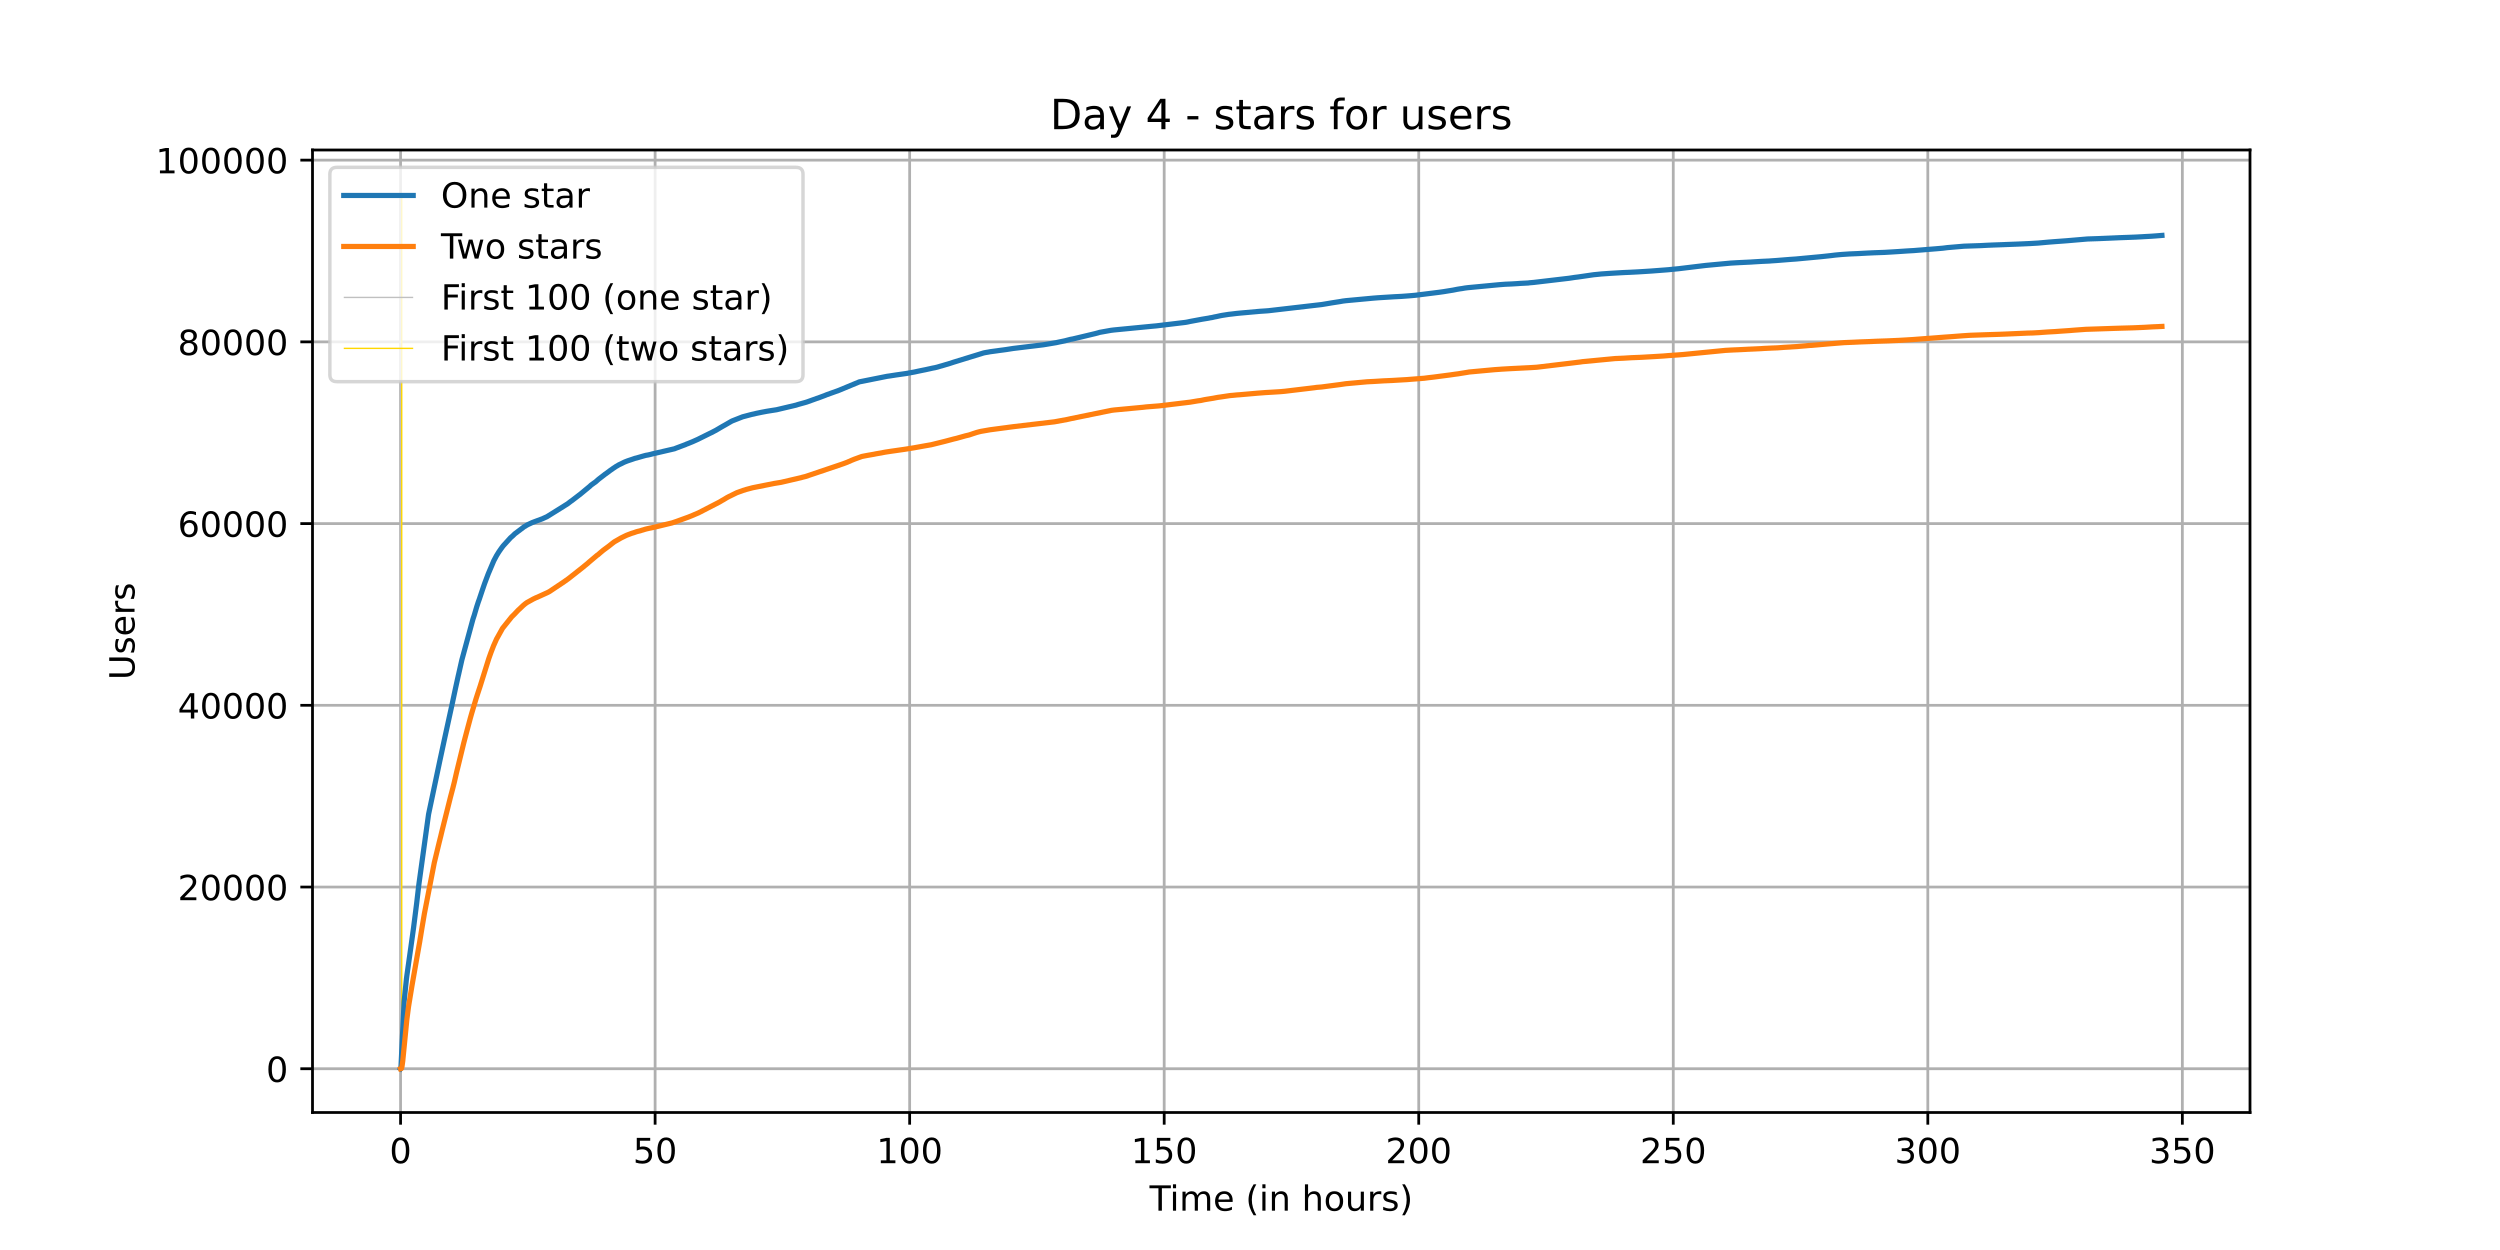 <?xml version="1.0" encoding="utf-8" standalone="no"?>
<!DOCTYPE svg PUBLIC "-//W3C//DTD SVG 1.1//EN"
  "http://www.w3.org/Graphics/SVG/1.1/DTD/svg11.dtd">
<!-- Created with matplotlib (https://matplotlib.org/) -->
<svg height="360pt" version="1.1" viewBox="0 0 720 360" width="720pt" xmlns="http://www.w3.org/2000/svg" xmlns:xlink="http://www.w3.org/1999/xlink">
 <defs>
  <style type="text/css">*{stroke-linecap:butt;stroke-linejoin:round;}</style>
 </defs>
 <g id="figure_1">
  <g id="patch_1">
   <path d="M 0 360 
L 720 360 
L 720 0 
L 0 0 
z
" style="fill:#ffffff;"/>
  </g>
  <g id="axes_1">
   <g id="patch_2">
    <path d="M 90 320.4 
L 648 320.4 
L 648 43.2 
L 90 43.2 
z
" style="fill:#ffffff;"/>
   </g>
   <g id="matplotlib.axis_1">
    <g id="xtick_1">
     <g id="line2d_1">
      <path clip-path="url(#pda171f7288)" d="M 115.364 320.4 
L 115.364 43.2 
" style="fill:none;stroke:#b0b0b0;stroke-linecap:square;stroke-width:0.8;"/>
     </g>
     <g id="line2d_2">
      <defs>
       <path d="M 0 0 
L 0 3.5 
" id="ma0d5310e6d" style="stroke:#000000;stroke-width:0.8;"/>
      </defs>
      <g>
       <use style="stroke:#000000;stroke-width:0.8;" x="115.364" xlink:href="#ma0d5310e6d" y="320.4"/>
      </g>
     </g>
     <g id="text_1">
      <!-- 0 -->
      <g transform="translate(112.182 334.998)scale(0.1 -0.1)">
       <defs>
        <path d="M 31.781 66.406 
Q 24.172 66.406 20.328 58.906 
Q 16.5 51.422 16.5 36.375 
Q 16.5 21.391 20.328 13.891 
Q 24.172 6.391 31.781 6.391 
Q 39.453 6.391 43.281 13.891 
Q 47.125 21.391 47.125 36.375 
Q 47.125 51.422 43.281 58.906 
Q 39.453 66.406 31.781 66.406 
z
M 31.781 74.219 
Q 44.047 74.219 50.516 64.516 
Q 56.984 54.828 56.984 36.375 
Q 56.984 17.969 50.516 8.266 
Q 44.047 -1.422 31.781 -1.422 
Q 19.531 -1.422 13.062 8.266 
Q 6.594 17.969 6.594 36.375 
Q 6.594 54.828 13.062 64.516 
Q 19.531 74.219 31.781 74.219 
z
" id="DejaVuSans-48"/>
       </defs>
       <use xlink:href="#DejaVuSans-48"/>
      </g>
     </g>
    </g>
    <g id="xtick_2">
     <g id="line2d_3">
      <path clip-path="url(#pda171f7288)" d="M 188.671 320.4 
L 188.671 43.2 
" style="fill:none;stroke:#b0b0b0;stroke-linecap:square;stroke-width:0.8;"/>
     </g>
     <g id="line2d_4">
      <g>
       <use style="stroke:#000000;stroke-width:0.8;" x="188.671" xlink:href="#ma0d5310e6d" y="320.4"/>
      </g>
     </g>
     <g id="text_2">
      <!-- 50 -->
      <g transform="translate(182.309 334.998)scale(0.1 -0.1)">
       <defs>
        <path d="M 10.797 72.906 
L 49.516 72.906 
L 49.516 64.594 
L 19.828 64.594 
L 19.828 46.734 
Q 21.969 47.469 24.109 47.828 
Q 26.266 48.188 28.422 48.188 
Q 40.625 48.188 47.75 41.5 
Q 54.891 34.812 54.891 23.391 
Q 54.891 11.625 47.562 5.094 
Q 40.234 -1.422 26.906 -1.422 
Q 22.312 -1.422 17.547 -0.641 
Q 12.797 0.141 7.719 1.703 
L 7.719 11.625 
Q 12.109 9.234 16.797 8.062 
Q 21.484 6.891 26.703 6.891 
Q 35.156 6.891 40.078 11.328 
Q 45.016 15.766 45.016 23.391 
Q 45.016 31 40.078 35.438 
Q 35.156 39.891 26.703 39.891 
Q 22.75 39.891 18.812 39.016 
Q 14.891 38.141 10.797 36.281 
z
" id="DejaVuSans-53"/>
       </defs>
       <use xlink:href="#DejaVuSans-53"/>
       <use x="63.623" xlink:href="#DejaVuSans-48"/>
      </g>
     </g>
    </g>
    <g id="xtick_3">
     <g id="line2d_5">
      <path clip-path="url(#pda171f7288)" d="M 261.979 320.4 
L 261.979 43.2 
" style="fill:none;stroke:#b0b0b0;stroke-linecap:square;stroke-width:0.8;"/>
     </g>
     <g id="line2d_6">
      <g>
       <use style="stroke:#000000;stroke-width:0.8;" x="261.979" xlink:href="#ma0d5310e6d" y="320.4"/>
      </g>
     </g>
     <g id="text_3">
      <!-- 100 -->
      <g transform="translate(252.435 334.998)scale(0.1 -0.1)">
       <defs>
        <path d="M 12.406 8.297 
L 28.516 8.297 
L 28.516 63.922 
L 10.984 60.406 
L 10.984 69.391 
L 28.422 72.906 
L 38.281 72.906 
L 38.281 8.297 
L 54.391 8.297 
L 54.391 0 
L 12.406 0 
z
" id="DejaVuSans-49"/>
       </defs>
       <use xlink:href="#DejaVuSans-49"/>
       <use x="63.623" xlink:href="#DejaVuSans-48"/>
       <use x="127.246" xlink:href="#DejaVuSans-48"/>
      </g>
     </g>
    </g>
    <g id="xtick_4">
     <g id="line2d_7">
      <path clip-path="url(#pda171f7288)" d="M 335.287 320.4 
L 335.287 43.2 
" style="fill:none;stroke:#b0b0b0;stroke-linecap:square;stroke-width:0.8;"/>
     </g>
     <g id="line2d_8">
      <g>
       <use style="stroke:#000000;stroke-width:0.8;" x="335.287" xlink:href="#ma0d5310e6d" y="320.4"/>
      </g>
     </g>
     <g id="text_4">
      <!-- 150 -->
      <g transform="translate(325.743 334.998)scale(0.1 -0.1)">
       <use xlink:href="#DejaVuSans-49"/>
       <use x="63.623" xlink:href="#DejaVuSans-53"/>
       <use x="127.246" xlink:href="#DejaVuSans-48"/>
      </g>
     </g>
    </g>
    <g id="xtick_5">
     <g id="line2d_9">
      <path clip-path="url(#pda171f7288)" d="M 408.594 320.4 
L 408.594 43.2 
" style="fill:none;stroke:#b0b0b0;stroke-linecap:square;stroke-width:0.8;"/>
     </g>
     <g id="line2d_10">
      <g>
       <use style="stroke:#000000;stroke-width:0.8;" x="408.594" xlink:href="#ma0d5310e6d" y="320.4"/>
      </g>
     </g>
     <g id="text_5">
      <!-- 200 -->
      <g transform="translate(399.051 334.998)scale(0.1 -0.1)">
       <defs>
        <path d="M 19.188 8.297 
L 53.609 8.297 
L 53.609 0 
L 7.328 0 
L 7.328 8.297 
Q 12.938 14.109 22.625 23.891 
Q 32.328 33.688 34.812 36.531 
Q 39.547 41.844 41.422 45.531 
Q 43.312 49.219 43.312 52.781 
Q 43.312 58.594 39.234 62.25 
Q 35.156 65.922 28.609 65.922 
Q 23.969 65.922 18.812 64.312 
Q 13.672 62.703 7.812 59.422 
L 7.812 69.391 
Q 13.766 71.781 18.938 73 
Q 24.125 74.219 28.422 74.219 
Q 39.75 74.219 46.484 68.547 
Q 53.219 62.891 53.219 53.422 
Q 53.219 48.922 51.531 44.891 
Q 49.859 40.875 45.406 35.406 
Q 44.188 33.984 37.641 27.219 
Q 31.109 20.453 19.188 8.297 
z
" id="DejaVuSans-50"/>
       </defs>
       <use xlink:href="#DejaVuSans-50"/>
       <use x="63.623" xlink:href="#DejaVuSans-48"/>
       <use x="127.246" xlink:href="#DejaVuSans-48"/>
      </g>
     </g>
    </g>
    <g id="xtick_6">
     <g id="line2d_11">
      <path clip-path="url(#pda171f7288)" d="M 481.902 320.4 
L 481.902 43.2 
" style="fill:none;stroke:#b0b0b0;stroke-linecap:square;stroke-width:0.8;"/>
     </g>
     <g id="line2d_12">
      <g>
       <use style="stroke:#000000;stroke-width:0.8;" x="481.902" xlink:href="#ma0d5310e6d" y="320.4"/>
      </g>
     </g>
     <g id="text_6">
      <!-- 250 -->
      <g transform="translate(472.358 334.998)scale(0.1 -0.1)">
       <use xlink:href="#DejaVuSans-50"/>
       <use x="63.623" xlink:href="#DejaVuSans-53"/>
       <use x="127.246" xlink:href="#DejaVuSans-48"/>
      </g>
     </g>
    </g>
    <g id="xtick_7">
     <g id="line2d_13">
      <path clip-path="url(#pda171f7288)" d="M 555.21 320.4 
L 555.21 43.2 
" style="fill:none;stroke:#b0b0b0;stroke-linecap:square;stroke-width:0.8;"/>
     </g>
     <g id="line2d_14">
      <g>
       <use style="stroke:#000000;stroke-width:0.8;" x="555.21" xlink:href="#ma0d5310e6d" y="320.4"/>
      </g>
     </g>
     <g id="text_7">
      <!-- 300 -->
      <g transform="translate(545.666 334.998)scale(0.1 -0.1)">
       <defs>
        <path d="M 40.578 39.312 
Q 47.656 37.797 51.625 33 
Q 55.609 28.219 55.609 21.188 
Q 55.609 10.406 48.188 4.484 
Q 40.766 -1.422 27.094 -1.422 
Q 22.516 -1.422 17.656 -0.516 
Q 12.797 0.391 7.625 2.203 
L 7.625 11.719 
Q 11.719 9.328 16.594 8.109 
Q 21.484 6.891 26.812 6.891 
Q 36.078 6.891 40.938 10.547 
Q 45.797 14.203 45.797 21.188 
Q 45.797 27.641 41.281 31.266 
Q 36.766 34.906 28.719 34.906 
L 20.219 34.906 
L 20.219 43.016 
L 29.109 43.016 
Q 36.375 43.016 40.234 45.922 
Q 44.094 48.828 44.094 54.297 
Q 44.094 59.906 40.109 62.906 
Q 36.141 65.922 28.719 65.922 
Q 24.656 65.922 20.016 65.031 
Q 15.375 64.156 9.812 62.312 
L 9.812 71.094 
Q 15.438 72.656 20.344 73.438 
Q 25.25 74.219 29.594 74.219 
Q 40.828 74.219 47.359 69.109 
Q 53.906 64.016 53.906 55.328 
Q 53.906 49.266 50.438 45.094 
Q 46.969 40.922 40.578 39.312 
z
" id="DejaVuSans-51"/>
       </defs>
       <use xlink:href="#DejaVuSans-51"/>
       <use x="63.623" xlink:href="#DejaVuSans-48"/>
       <use x="127.246" xlink:href="#DejaVuSans-48"/>
      </g>
     </g>
    </g>
    <g id="xtick_8">
     <g id="line2d_15">
      <path clip-path="url(#pda171f7288)" d="M 628.517 320.4 
L 628.517 43.2 
" style="fill:none;stroke:#b0b0b0;stroke-linecap:square;stroke-width:0.8;"/>
     </g>
     <g id="line2d_16">
      <g>
       <use style="stroke:#000000;stroke-width:0.8;" x="628.517" xlink:href="#ma0d5310e6d" y="320.4"/>
      </g>
     </g>
     <g id="text_8">
      <!-- 350 -->
      <g transform="translate(618.974 334.998)scale(0.1 -0.1)">
       <use xlink:href="#DejaVuSans-51"/>
       <use x="63.623" xlink:href="#DejaVuSans-53"/>
       <use x="127.246" xlink:href="#DejaVuSans-48"/>
      </g>
     </g>
    </g>
    <g id="text_9">
     <!-- Time (in hours) -->
     <g transform="translate(331.072 348.677)scale(0.1 -0.1)">
      <defs>
       <path d="M -0.297 72.906 
L 61.375 72.906 
L 61.375 64.594 
L 35.5 64.594 
L 35.5 0 
L 25.594 0 
L 25.594 64.594 
L -0.297 64.594 
z
" id="DejaVuSans-84"/>
       <path d="M 9.422 54.688 
L 18.406 54.688 
L 18.406 0 
L 9.422 0 
z
M 9.422 75.984 
L 18.406 75.984 
L 18.406 64.594 
L 9.422 64.594 
z
" id="DejaVuSans-105"/>
       <path d="M 52 44.188 
Q 55.375 50.25 60.062 53.125 
Q 64.75 56 71.094 56 
Q 79.641 56 84.281 50.016 
Q 88.922 44.047 88.922 33.016 
L 88.922 0 
L 79.891 0 
L 79.891 32.719 
Q 79.891 40.578 77.094 44.375 
Q 74.312 48.188 68.609 48.188 
Q 61.625 48.188 57.562 43.547 
Q 53.516 38.922 53.516 30.906 
L 53.516 0 
L 44.484 0 
L 44.484 32.719 
Q 44.484 40.625 41.703 44.406 
Q 38.922 48.188 33.109 48.188 
Q 26.219 48.188 22.156 43.531 
Q 18.109 38.875 18.109 30.906 
L 18.109 0 
L 9.078 0 
L 9.078 54.688 
L 18.109 54.688 
L 18.109 46.188 
Q 21.188 51.219 25.484 53.609 
Q 29.781 56 35.688 56 
Q 41.656 56 45.828 52.969 
Q 50 49.953 52 44.188 
z
" id="DejaVuSans-109"/>
       <path d="M 56.203 29.594 
L 56.203 25.203 
L 14.891 25.203 
Q 15.484 15.922 20.484 11.062 
Q 25.484 6.203 34.422 6.203 
Q 39.594 6.203 44.453 7.469 
Q 49.312 8.734 54.109 11.281 
L 54.109 2.781 
Q 49.266 0.734 44.188 -0.344 
Q 39.109 -1.422 33.891 -1.422 
Q 20.797 -1.422 13.156 6.188 
Q 5.516 13.812 5.516 26.812 
Q 5.516 40.234 12.766 48.109 
Q 20.016 56 32.328 56 
Q 43.359 56 49.781 48.891 
Q 56.203 41.797 56.203 29.594 
z
M 47.219 32.234 
Q 47.125 39.594 43.094 43.984 
Q 39.062 48.391 32.422 48.391 
Q 24.906 48.391 20.391 44.141 
Q 15.875 39.891 15.188 32.172 
z
" id="DejaVuSans-101"/>
       <path id="DejaVuSans-32"/>
       <path d="M 31 75.875 
Q 24.469 64.656 21.281 53.656 
Q 18.109 42.672 18.109 31.391 
Q 18.109 20.125 21.312 9.062 
Q 24.516 -2 31 -13.188 
L 23.188 -13.188 
Q 15.875 -1.703 12.234 9.375 
Q 8.594 20.453 8.594 31.391 
Q 8.594 42.281 12.203 53.312 
Q 15.828 64.359 23.188 75.875 
z
" id="DejaVuSans-40"/>
       <path d="M 54.891 33.016 
L 54.891 0 
L 45.906 0 
L 45.906 32.719 
Q 45.906 40.484 42.875 44.328 
Q 39.844 48.188 33.797 48.188 
Q 26.516 48.188 22.312 43.547 
Q 18.109 38.922 18.109 30.906 
L 18.109 0 
L 9.078 0 
L 9.078 54.688 
L 18.109 54.688 
L 18.109 46.188 
Q 21.344 51.125 25.703 53.562 
Q 30.078 56 35.797 56 
Q 45.219 56 50.047 50.172 
Q 54.891 44.344 54.891 33.016 
z
" id="DejaVuSans-110"/>
       <path d="M 54.891 33.016 
L 54.891 0 
L 45.906 0 
L 45.906 32.719 
Q 45.906 40.484 42.875 44.328 
Q 39.844 48.188 33.797 48.188 
Q 26.516 48.188 22.312 43.547 
Q 18.109 38.922 18.109 30.906 
L 18.109 0 
L 9.078 0 
L 9.078 75.984 
L 18.109 75.984 
L 18.109 46.188 
Q 21.344 51.125 25.703 53.562 
Q 30.078 56 35.797 56 
Q 45.219 56 50.047 50.172 
Q 54.891 44.344 54.891 33.016 
z
" id="DejaVuSans-104"/>
       <path d="M 30.609 48.391 
Q 23.391 48.391 19.188 42.75 
Q 14.984 37.109 14.984 27.297 
Q 14.984 17.484 19.156 11.844 
Q 23.344 6.203 30.609 6.203 
Q 37.797 6.203 41.984 11.859 
Q 46.188 17.531 46.188 27.297 
Q 46.188 37.016 41.984 42.703 
Q 37.797 48.391 30.609 48.391 
z
M 30.609 56 
Q 42.328 56 49.016 48.375 
Q 55.719 40.766 55.719 27.297 
Q 55.719 13.875 49.016 6.219 
Q 42.328 -1.422 30.609 -1.422 
Q 18.844 -1.422 12.172 6.219 
Q 5.516 13.875 5.516 27.297 
Q 5.516 40.766 12.172 48.375 
Q 18.844 56 30.609 56 
z
" id="DejaVuSans-111"/>
       <path d="M 8.5 21.578 
L 8.5 54.688 
L 17.484 54.688 
L 17.484 21.922 
Q 17.484 14.156 20.5 10.266 
Q 23.531 6.391 29.594 6.391 
Q 36.859 6.391 41.078 11.031 
Q 45.312 15.672 45.312 23.688 
L 45.312 54.688 
L 54.297 54.688 
L 54.297 0 
L 45.312 0 
L 45.312 8.406 
Q 42.047 3.422 37.719 1 
Q 33.406 -1.422 27.688 -1.422 
Q 18.266 -1.422 13.375 4.438 
Q 8.5 10.297 8.5 21.578 
z
M 31.109 56 
z
" id="DejaVuSans-117"/>
       <path d="M 41.109 46.297 
Q 39.594 47.172 37.812 47.578 
Q 36.031 48 33.891 48 
Q 26.266 48 22.188 43.047 
Q 18.109 38.094 18.109 28.812 
L 18.109 0 
L 9.078 0 
L 9.078 54.688 
L 18.109 54.688 
L 18.109 46.188 
Q 20.953 51.172 25.484 53.578 
Q 30.031 56 36.531 56 
Q 37.453 56 38.578 55.875 
Q 39.703 55.766 41.062 55.516 
z
" id="DejaVuSans-114"/>
       <path d="M 44.281 53.078 
L 44.281 44.578 
Q 40.484 46.531 36.375 47.5 
Q 32.281 48.484 27.875 48.484 
Q 21.188 48.484 17.844 46.438 
Q 14.5 44.391 14.5 40.281 
Q 14.5 37.156 16.891 35.375 
Q 19.281 33.594 26.516 31.984 
L 29.594 31.297 
Q 39.156 29.25 43.188 25.516 
Q 47.219 21.781 47.219 15.094 
Q 47.219 7.469 41.188 3.016 
Q 35.156 -1.422 24.609 -1.422 
Q 20.219 -1.422 15.453 -0.562 
Q 10.688 0.297 5.422 2 
L 5.422 11.281 
Q 10.406 8.688 15.234 7.391 
Q 20.062 6.109 24.812 6.109 
Q 31.156 6.109 34.562 8.281 
Q 37.984 10.453 37.984 14.406 
Q 37.984 18.062 35.516 20.016 
Q 33.062 21.969 24.703 23.781 
L 21.578 24.516 
Q 13.234 26.266 9.516 29.906 
Q 5.812 33.547 5.812 39.891 
Q 5.812 47.609 11.281 51.797 
Q 16.75 56 26.812 56 
Q 31.781 56 36.172 55.266 
Q 40.578 54.547 44.281 53.078 
z
" id="DejaVuSans-115"/>
       <path d="M 8.016 75.875 
L 15.828 75.875 
Q 23.141 64.359 26.781 53.312 
Q 30.422 42.281 30.422 31.391 
Q 30.422 20.453 26.781 9.375 
Q 23.141 -1.703 15.828 -13.188 
L 8.016 -13.188 
Q 14.5 -2 17.703 9.062 
Q 20.906 20.125 20.906 31.391 
Q 20.906 42.672 17.703 53.656 
Q 14.5 64.656 8.016 75.875 
z
" id="DejaVuSans-41"/>
      </defs>
      <use xlink:href="#DejaVuSans-84"/>
      <use x="57.959" xlink:href="#DejaVuSans-105"/>
      <use x="85.742" xlink:href="#DejaVuSans-109"/>
      <use x="183.154" xlink:href="#DejaVuSans-101"/>
      <use x="244.678" xlink:href="#DejaVuSans-32"/>
      <use x="276.465" xlink:href="#DejaVuSans-40"/>
      <use x="315.479" xlink:href="#DejaVuSans-105"/>
      <use x="343.262" xlink:href="#DejaVuSans-110"/>
      <use x="406.641" xlink:href="#DejaVuSans-32"/>
      <use x="438.428" xlink:href="#DejaVuSans-104"/>
      <use x="501.807" xlink:href="#DejaVuSans-111"/>
      <use x="562.988" xlink:href="#DejaVuSans-117"/>
      <use x="626.367" xlink:href="#DejaVuSans-114"/>
      <use x="667.48" xlink:href="#DejaVuSans-115"/>
      <use x="719.58" xlink:href="#DejaVuSans-41"/>
     </g>
    </g>
   </g>
   <g id="matplotlib.axis_2">
    <g id="ytick_1">
     <g id="line2d_17">
      <path clip-path="url(#pda171f7288)" d="M 90 307.8 
L 648 307.8 
" style="fill:none;stroke:#b0b0b0;stroke-linecap:square;stroke-width:0.8;"/>
     </g>
     <g id="line2d_18">
      <defs>
       <path d="M 0 0 
L -3.5 0 
" id="m55894d1b00" style="stroke:#000000;stroke-width:0.8;"/>
      </defs>
      <g>
       <use style="stroke:#000000;stroke-width:0.8;" x="90" xlink:href="#m55894d1b00" y="307.8"/>
      </g>
     </g>
     <g id="text_10">
      <!-- 0 -->
      <g transform="translate(76.638 311.599)scale(0.1 -0.1)">
       <use xlink:href="#DejaVuSans-48"/>
      </g>
     </g>
    </g>
    <g id="ytick_2">
     <g id="line2d_19">
      <path clip-path="url(#pda171f7288)" d="M 90 255.465 
L 648 255.465 
" style="fill:none;stroke:#b0b0b0;stroke-linecap:square;stroke-width:0.8;"/>
     </g>
     <g id="line2d_20">
      <g>
       <use style="stroke:#000000;stroke-width:0.8;" x="90" xlink:href="#m55894d1b00" y="255.465"/>
      </g>
     </g>
     <g id="text_11">
      <!-- 20000 -->
      <g transform="translate(51.188 259.264)scale(0.1 -0.1)">
       <use xlink:href="#DejaVuSans-50"/>
       <use x="63.623" xlink:href="#DejaVuSans-48"/>
       <use x="127.246" xlink:href="#DejaVuSans-48"/>
       <use x="190.869" xlink:href="#DejaVuSans-48"/>
       <use x="254.492" xlink:href="#DejaVuSans-48"/>
      </g>
     </g>
    </g>
    <g id="ytick_3">
     <g id="line2d_21">
      <path clip-path="url(#pda171f7288)" d="M 90 203.129 
L 648 203.129 
" style="fill:none;stroke:#b0b0b0;stroke-linecap:square;stroke-width:0.8;"/>
     </g>
     <g id="line2d_22">
      <g>
       <use style="stroke:#000000;stroke-width:0.8;" x="90" xlink:href="#m55894d1b00" y="203.129"/>
      </g>
     </g>
     <g id="text_12">
      <!-- 40000 -->
      <g transform="translate(51.188 206.928)scale(0.1 -0.1)">
       <defs>
        <path d="M 37.797 64.312 
L 12.891 25.391 
L 37.797 25.391 
z
M 35.203 72.906 
L 47.609 72.906 
L 47.609 25.391 
L 58.016 25.391 
L 58.016 17.188 
L 47.609 17.188 
L 47.609 0 
L 37.797 0 
L 37.797 17.188 
L 4.891 17.188 
L 4.891 26.703 
z
" id="DejaVuSans-52"/>
       </defs>
       <use xlink:href="#DejaVuSans-52"/>
       <use x="63.623" xlink:href="#DejaVuSans-48"/>
       <use x="127.246" xlink:href="#DejaVuSans-48"/>
       <use x="190.869" xlink:href="#DejaVuSans-48"/>
       <use x="254.492" xlink:href="#DejaVuSans-48"/>
      </g>
     </g>
    </g>
    <g id="ytick_4">
     <g id="line2d_23">
      <path clip-path="url(#pda171f7288)" d="M 90 150.794 
L 648 150.794 
" style="fill:none;stroke:#b0b0b0;stroke-linecap:square;stroke-width:0.8;"/>
     </g>
     <g id="line2d_24">
      <g>
       <use style="stroke:#000000;stroke-width:0.8;" x="90" xlink:href="#m55894d1b00" y="150.794"/>
      </g>
     </g>
     <g id="text_13">
      <!-- 60000 -->
      <g transform="translate(51.188 154.593)scale(0.1 -0.1)">
       <defs>
        <path d="M 33.016 40.375 
Q 26.375 40.375 22.484 35.828 
Q 18.609 31.297 18.609 23.391 
Q 18.609 15.531 22.484 10.953 
Q 26.375 6.391 33.016 6.391 
Q 39.656 6.391 43.531 10.953 
Q 47.406 15.531 47.406 23.391 
Q 47.406 31.297 43.531 35.828 
Q 39.656 40.375 33.016 40.375 
z
M 52.594 71.297 
L 52.594 62.312 
Q 48.875 64.062 45.094 64.984 
Q 41.312 65.922 37.594 65.922 
Q 27.828 65.922 22.672 59.328 
Q 17.531 52.734 16.797 39.406 
Q 19.672 43.656 24.016 45.922 
Q 28.375 48.188 33.594 48.188 
Q 44.578 48.188 50.953 41.516 
Q 57.328 34.859 57.328 23.391 
Q 57.328 12.156 50.688 5.359 
Q 44.047 -1.422 33.016 -1.422 
Q 20.359 -1.422 13.672 8.266 
Q 6.984 17.969 6.984 36.375 
Q 6.984 53.656 15.188 63.938 
Q 23.391 74.219 37.203 74.219 
Q 40.922 74.219 44.703 73.484 
Q 48.484 72.75 52.594 71.297 
z
" id="DejaVuSans-54"/>
       </defs>
       <use xlink:href="#DejaVuSans-54"/>
       <use x="63.623" xlink:href="#DejaVuSans-48"/>
       <use x="127.246" xlink:href="#DejaVuSans-48"/>
       <use x="190.869" xlink:href="#DejaVuSans-48"/>
       <use x="254.492" xlink:href="#DejaVuSans-48"/>
      </g>
     </g>
    </g>
    <g id="ytick_5">
     <g id="line2d_25">
      <path clip-path="url(#pda171f7288)" d="M 90 98.458 
L 648 98.458 
" style="fill:none;stroke:#b0b0b0;stroke-linecap:square;stroke-width:0.8;"/>
     </g>
     <g id="line2d_26">
      <g>
       <use style="stroke:#000000;stroke-width:0.8;" x="90" xlink:href="#m55894d1b00" y="98.458"/>
      </g>
     </g>
     <g id="text_14">
      <!-- 80000 -->
      <g transform="translate(51.188 102.257)scale(0.1 -0.1)">
       <defs>
        <path d="M 31.781 34.625 
Q 24.75 34.625 20.719 30.859 
Q 16.703 27.094 16.703 20.516 
Q 16.703 13.922 20.719 10.156 
Q 24.75 6.391 31.781 6.391 
Q 38.812 6.391 42.859 10.172 
Q 46.922 13.969 46.922 20.516 
Q 46.922 27.094 42.891 30.859 
Q 38.875 34.625 31.781 34.625 
z
M 21.922 38.812 
Q 15.578 40.375 12.031 44.719 
Q 8.5 49.078 8.5 55.328 
Q 8.5 64.062 14.719 69.141 
Q 20.953 74.219 31.781 74.219 
Q 42.672 74.219 48.875 69.141 
Q 55.078 64.062 55.078 55.328 
Q 55.078 49.078 51.531 44.719 
Q 48 40.375 41.703 38.812 
Q 48.828 37.156 52.797 32.312 
Q 56.781 27.484 56.781 20.516 
Q 56.781 9.906 50.312 4.234 
Q 43.844 -1.422 31.781 -1.422 
Q 19.734 -1.422 13.25 4.234 
Q 6.781 9.906 6.781 20.516 
Q 6.781 27.484 10.781 32.312 
Q 14.797 37.156 21.922 38.812 
z
M 18.312 54.391 
Q 18.312 48.734 21.844 45.562 
Q 25.391 42.391 31.781 42.391 
Q 38.141 42.391 41.719 45.562 
Q 45.312 48.734 45.312 54.391 
Q 45.312 60.062 41.719 63.234 
Q 38.141 66.406 31.781 66.406 
Q 25.391 66.406 21.844 63.234 
Q 18.312 60.062 18.312 54.391 
z
" id="DejaVuSans-56"/>
       </defs>
       <use xlink:href="#DejaVuSans-56"/>
       <use x="63.623" xlink:href="#DejaVuSans-48"/>
       <use x="127.246" xlink:href="#DejaVuSans-48"/>
       <use x="190.869" xlink:href="#DejaVuSans-48"/>
       <use x="254.492" xlink:href="#DejaVuSans-48"/>
      </g>
     </g>
    </g>
    <g id="ytick_6">
     <g id="line2d_27">
      <path clip-path="url(#pda171f7288)" d="M 90 46.123 
L 648 46.123 
" style="fill:none;stroke:#b0b0b0;stroke-linecap:square;stroke-width:0.8;"/>
     </g>
     <g id="line2d_28">
      <g>
       <use style="stroke:#000000;stroke-width:0.8;" x="90" xlink:href="#m55894d1b00" y="46.123"/>
      </g>
     </g>
     <g id="text_15">
      <!-- 100000 -->
      <g transform="translate(44.825 49.922)scale(0.1 -0.1)">
       <use xlink:href="#DejaVuSans-49"/>
       <use x="63.623" xlink:href="#DejaVuSans-48"/>
       <use x="127.246" xlink:href="#DejaVuSans-48"/>
       <use x="190.869" xlink:href="#DejaVuSans-48"/>
       <use x="254.492" xlink:href="#DejaVuSans-48"/>
       <use x="318.115" xlink:href="#DejaVuSans-48"/>
      </g>
     </g>
    </g>
    <g id="text_16">
     <!-- Users -->
     <g transform="translate(38.745 195.801)rotate(-90)scale(0.1 -0.1)">
      <defs>
       <path d="M 8.688 72.906 
L 18.609 72.906 
L 18.609 28.609 
Q 18.609 16.891 22.844 11.734 
Q 27.094 6.594 36.625 6.594 
Q 46.094 6.594 50.344 11.734 
Q 54.594 16.891 54.594 28.609 
L 54.594 72.906 
L 64.5 72.906 
L 64.5 27.391 
Q 64.5 13.141 57.438 5.859 
Q 50.391 -1.422 36.625 -1.422 
Q 22.797 -1.422 15.734 5.859 
Q 8.688 13.141 8.688 27.391 
z
" id="DejaVuSans-85"/>
      </defs>
      <use xlink:href="#DejaVuSans-85"/>
      <use x="73.193" xlink:href="#DejaVuSans-115"/>
      <use x="125.293" xlink:href="#DejaVuSans-101"/>
      <use x="186.816" xlink:href="#DejaVuSans-114"/>
      <use x="227.93" xlink:href="#DejaVuSans-115"/>
     </g>
    </g>
   </g>
   <g id="LineCollection_1">
    <path clip-path="url(#pda171f7288)" d="M 115.46 307.8 
L 115.46 55.8 
" style="fill:none;stroke:#c0c0c0;stroke-width:0.4;"/>
   </g>
   <g id="LineCollection_2">
    <path clip-path="url(#pda171f7288)" d="M 115.7 307.8 
L 115.7 55.8 
" style="fill:none;stroke:#ffd700;stroke-width:0.4;"/>
   </g>
   <g id="line2d_29">
    <path clip-path="url(#pda171f7288)" d="M 115.364 307.8 
L 115.435 307.708 
L 115.508 306.704 
L 116.38 288.512 
L 117.053 281.923 
L 117.198 280.824 
L 118.293 273.065 
L 119.084 267.353 
L 119.989 260.227 
L 120.631 254.734 
L 123.428 234.502 
L 126.723 218.861 
L 128.054 212.672 
L 130.282 202.475 
L 131.203 198.144 
L 131.969 194.661 
L 132.09 194.156 
L 133.019 190.037 
L 136.2 178.34 
L 136.587 177.165 
L 137.307 174.721 
L 137.501 174.14 
L 137.724 173.444 
L 138.038 172.576 
L 138.979 169.76 
L 139.054 169.545 
L 139.562 168.067 
L 140.07 166.714 
L 140.626 165.243 
L 142.222 161.478 
L 142.347 161.253 
L 142.996 160.031 
L 143.655 158.966 
L 144.309 158.021 
L 144.745 157.427 
L 144.963 157.155 
L 147.035 154.873 
L 147.301 154.643 
L 147.76 154.24 
L 148.258 153.745 
L 151.054 151.639 
L 151.296 151.532 
L 151.545 151.351 
L 152.021 151.089 
L 152.247 150.979 
L 153.109 150.579 
L 153.289 150.495 
L 153.883 150.27 
L 154.717 149.959 
L 156.025 149.477 
L 156.276 149.381 
L 156.566 149.239 
L 157.509 148.815 
L 162.346 145.806 
L 162.636 145.615 
L 163.436 145.12 
L 163.702 144.919 
L 164.38 144.393 
L 164.671 144.202 
L 166.575 142.742 
L 166.769 142.587 
L 166.938 142.477 
L 169.902 140.026 
L 170.144 139.78 
L 170.386 139.596 
L 171.121 139.065 
L 171.387 138.885 
L 171.628 138.699 
L 171.991 138.374 
L 172.251 138.141 
L 172.45 137.974 
L 174.046 136.749 
L 174.191 136.624 
L 174.433 136.467 
L 175.375 135.776 
L 175.762 135.475 
L 176.222 135.169 
L 176.488 134.965 
L 177.021 134.614 
L 177.455 134.318 
L 177.631 134.229 
L 177.849 134.106 
L 178.187 133.889 
L 179.011 133.502 
L 179.703 133.149 
L 179.955 133.039 
L 180.477 132.832 
L 180.864 132.688 
L 181.941 132.33 
L 182.886 132.003 
L 183.355 131.893 
L 185.096 131.388 
L 185.97 131.147 
L 186.719 131.016 
L 187.565 130.815 
L 187.928 130.71 
L 188.484 130.587 
L 194.257 129.247 
L 194.669 129.077 
L 197.042 128.187 
L 197.357 128.075 
L 197.769 127.876 
L 198.035 127.79 
L 199.464 127.209 
L 200.699 126.656 
L 201.014 126.513 
L 201.668 126.185 
L 204.525 124.772 
L 204.816 124.634 
L 206.196 123.919 
L 206.608 123.671 
L 207.067 123.404 
L 207.358 123.228 
L 208.157 122.765 
L 208.835 122.386 
L 210.482 121.433 
L 210.797 121.258 
L 211.112 121.13 
L 213.872 120.044 
L 216.246 119.418 
L 216.633 119.324 
L 217.166 119.214 
L 217.82 119.05 
L 218.328 118.945 
L 219.321 118.738 
L 220.701 118.476 
L 221.427 118.353 
L 223.655 118.005 
L 229.297 116.671 
L 229.684 116.54 
L 230.048 116.433 
L 231.864 115.93 
L 232.372 115.779 
L 235.231 114.75 
L 235.595 114.638 
L 237.653 113.863 
L 237.993 113.717 
L 241.601 112.421 
L 247.488 109.977 
L 255.481 108.378 
L 256.255 108.271 
L 258.168 107.973 
L 261.08 107.554 
L 261.906 107.402 
L 263.385 107.133 
L 264.451 106.897 
L 264.96 106.793 
L 265.905 106.599 
L 266.462 106.489 
L 267.503 106.261 
L 267.987 106.157 
L 268.278 106.086 
L 268.787 105.979 
L 269.223 105.903 
L 269.998 105.714 
L 270.845 105.458 
L 271.257 105.351 
L 272.493 104.979 
L 272.929 104.861 
L 273.462 104.694 
L 274.649 104.304 
L 283.296 101.64 
L 283.853 101.53 
L 284.605 101.405 
L 285.162 101.297 
L 285.767 101.216 
L 287.1 101.036 
L 287.851 100.928 
L 289.111 100.763 
L 289.886 100.654 
L 291.798 100.355 
L 300.419 99.309 
L 301.098 99.199 
L 301.751 99.091 
L 304.222 98.675 
L 305.144 98.471 
L 305.629 98.377 
L 306.695 98.152 
L 308.317 97.733 
L 308.947 97.623 
L 310.23 97.32 
L 315.463 96.069 
L 316.141 95.891 
L 316.698 95.721 
L 319.944 95.137 
L 320.817 95.028 
L 331.819 93.96 
L 333.036 93.85 
L 341.302 92.858 
L 341.739 92.79 
L 342.296 92.68 
L 342.61 92.604 
L 346.22 91.932 
L 348.086 91.626 
L 348.474 91.539 
L 349.128 91.435 
L 349.734 91.288 
L 350.316 91.181 
L 351.382 90.945 
L 351.939 90.838 
L 353.855 90.537 
L 354.848 90.427 
L 356.06 90.278 
L 357.175 90.168 
L 362.891 89.655 
L 364.538 89.548 
L 365.337 89.485 
L 380.648 87.711 
L 381.375 87.593 
L 383.651 87.209 
L 385.977 86.847 
L 386.752 86.706 
L 387.624 86.596 
L 395.424 85.871 
L 396.78 85.762 
L 399.129 85.615 
L 400.848 85.508 
L 401.575 85.463 
L 403.633 85.359 
L 404.096 85.325 
L 405.573 85.215 
L 406.396 85.149 
L 407.607 85.039 
L 414.388 84.191 
L 415.841 83.985 
L 416.495 83.875 
L 418.456 83.561 
L 419.643 83.323 
L 420.369 83.202 
L 421.096 83.098 
L 421.846 82.964 
L 422.694 82.854 
L 431.75 81.996 
L 433.109 81.891 
L 433.569 81.857 
L 435.288 81.784 
L 437.056 81.677 
L 437.879 81.614 
L 440.083 81.504 
L 440.495 81.444 
L 441.754 81.334 
L 451.902 80.138 
L 453.548 79.889 
L 454.445 79.78 
L 457.447 79.343 
L 458.997 79.12 
L 460.136 79.01 
L 461.129 78.906 
L 462.702 78.796 
L 463.477 78.741 
L 465.826 78.599 
L 467.739 78.49 
L 469.41 78.419 
L 471.566 78.309 
L 473.842 78.17 
L 475.537 78.06 
L 479.049 77.793 
L 480.457 77.684 
L 481.401 77.589 
L 482.491 77.479 
L 483.411 77.39 
L 490.944 76.48 
L 491.307 76.438 
L 498.453 75.771 
L 500.342 75.661 
L 502.207 75.569 
L 504.339 75.465 
L 504.799 75.431 
L 506.569 75.323 
L 507.297 75.279 
L 509.673 75.169 
L 510.011 75.137 
L 511.609 75.028 
L 515.654 74.706 
L 517.228 74.596 
L 524.3 73.936 
L 525.318 73.829 
L 526.335 73.719 
L 527.353 73.609 
L 528.515 73.465 
L 529.654 73.355 
L 530.526 73.28 
L 532.173 73.17 
L 532.609 73.141 
L 535.104 73.034 
L 535.807 72.994 
L 537.865 72.884 
L 539.705 72.798 
L 542.732 72.688 
L 544.96 72.557 
L 546.728 72.447 
L 549.367 72.269 
L 551.258 72.16 
L 552.129 72.086 
L 553.534 71.976 
L 554.382 71.906 
L 555.713 71.798 
L 556.538 71.733 
L 557.821 71.628 
L 558.306 71.586 
L 559.542 71.479 
L 560.851 71.312 
L 565.647 70.901 
L 568.869 70.791 
L 570.346 70.741 
L 572.453 70.631 
L 574.1 70.563 
L 577.031 70.456 
L 577.686 70.427 
L 580.641 70.317 
L 582.288 70.249 
L 584.685 70.139 
L 586.986 70.003 
L 589.916 69.736 
L 590.377 69.7 
L 591.781 69.59 
L 594.833 69.367 
L 596.141 69.258 
L 601.181 68.828 
L 604.402 68.718 
L 606.073 68.648 
L 608.639 68.538 
L 610.383 68.459 
L 613.361 68.35 
L 614.959 68.289 
L 616.945 68.185 
L 617.381 68.156 
L 619.464 68.043 
L 620.99 67.933 
L 622.636 67.8 
L 622.636 67.8 
" style="fill:none;stroke:#1f77b4;stroke-linecap:square;stroke-width:1.5;"/>
   </g>
   <g id="line2d_30">
    <path clip-path="url(#pda171f7288)" d="M 115.364 307.8 
L 115.605 307.721 
L 115.775 307.162 
L 115.992 305.578 
L 117.179 293.58 
L 117.664 289.867 
L 118.649 283.87 
L 120.861 271.301 
L 121.526 267.245 
L 122.226 263.124 
L 125.079 248.446 
L 126.505 242.535 
L 126.94 240.795 
L 127.255 239.473 
L 127.255 239.473 
L 128.006 236.464 
L 128.248 235.504 
L 129.745 229.519 
L 129.938 228.787 
L 130.404 227.023 
L 130.839 225.293 
L 131.517 222.334 
L 133.552 214.002 
L 133.782 213.12 
L 134.497 210.406 
L 135.441 206.876 
L 135.886 205.306 
L 137.113 201.206 
L 137.675 199.466 
L 138.28 197.631 
L 140.772 189.674 
L 141.402 187.905 
L 142.197 185.845 
L 142.25 185.746 
L 143.025 184.003 
L 143.189 183.728 
L 144.543 181.289 
L 144.721 180.968 
L 147.373 177.65 
L 148.171 176.867 
L 148.534 176.477 
L 148.727 176.273 
L 148.969 176.014 
L 149.324 175.645 
L 149.525 175.478 
L 150.65 174.405 
L 151.206 173.936 
L 151.714 173.562 
L 153.23 172.72 
L 153.568 172.529 
L 153.762 172.434 
L 154.004 172.327 
L 154.354 172.146 
L 154.656 172.039 
L 157.599 170.699 
L 157.823 170.589 
L 158.258 170.354 
L 162.516 167.507 
L 162.685 167.384 
L 163.702 166.662 
L 167.929 163.331 
L 168.364 162.964 
L 169.235 162.26 
L 169.621 161.907 
L 170.008 161.577 
L 171.967 159.926 
L 172.257 159.738 
L 172.837 159.227 
L 173.683 158.516 
L 174.094 158.207 
L 175.109 157.459 
L 175.375 157.26 
L 176.343 156.49 
L 176.949 156.032 
L 177.479 155.729 
L 177.631 155.645 
L 178.018 155.42 
L 178.325 155.245 
L 178.502 155.14 
L 178.793 154.97 
L 179.544 154.596 
L 180.464 154.151 
L 180.779 154.033 
L 181.057 153.923 
L 181.239 153.86 
L 181.893 153.609 
L 182.605 153.392 
L 183.21 153.172 
L 183.694 153.031 
L 184.169 152.924 
L 184.54 152.819 
L 184.847 152.712 
L 185.144 152.636 
L 185.8 152.426 
L 186.211 152.319 
L 187.13 152.112 
L 187.468 152.05 
L 188.556 151.804 
L 189.04 151.694 
L 193.579 150.595 
L 194.935 150.132 
L 195.686 149.857 
L 197.478 149.205 
L 198.253 148.925 
L 199.61 148.373 
L 200.021 148.19 
L 201.135 147.719 
L 207.019 144.689 
L 207.31 144.529 
L 207.697 144.299 
L 207.915 144.165 
L 208.399 143.898 
L 209.368 143.307 
L 209.949 143.001 
L 212.201 141.899 
L 213.993 141.25 
L 214.55 141.088 
L 214.89 140.968 
L 216.754 140.473 
L 222.929 139.241 
L 224.963 138.908 
L 230.774 137.553 
L 231.137 137.44 
L 231.961 137.241 
L 242.304 133.748 
L 242.983 133.51 
L 243.637 133.264 
L 243.976 133.136 
L 244.412 132.939 
L 244.727 132.827 
L 245.114 132.633 
L 246.059 132.246 
L 246.471 132.097 
L 248.167 131.479 
L 248.651 131.375 
L 249.499 131.212 
L 250.104 131.102 
L 251.727 130.82 
L 252.26 130.705 
L 253.907 130.422 
L 254.415 130.315 
L 254.996 130.207 
L 256.667 129.954 
L 257.442 129.844 
L 260.521 129.401 
L 261.201 129.294 
L 263.191 128.975 
L 266.486 128.381 
L 268.205 128.083 
L 271.499 127.266 
L 272.178 127.096 
L 274.237 126.549 
L 274.649 126.439 
L 275.496 126.238 
L 278.04 125.521 
L 278.864 125.33 
L 279.203 125.241 
L 280.365 124.846 
L 280.704 124.738 
L 281.31 124.54 
L 282.061 124.338 
L 282.545 124.228 
L 285.137 123.775 
L 289.352 123.215 
L 289.74 123.168 
L 290.491 123.061 
L 291.847 122.883 
L 303.689 121.483 
L 307.421 120.795 
L 308.39 120.578 
L 320.066 118.186 
L 320.913 118.076 
L 329.197 117.299 
L 330.12 117.189 
L 333.815 116.896 
L 334.784 116.786 
L 342.756 115.823 
L 345.009 115.444 
L 345.833 115.336 
L 346.874 115.109 
L 347.505 115.001 
L 349.492 114.682 
L 350.025 114.575 
L 350.801 114.434 
L 351.6 114.324 
L 354.048 113.955 
L 354.339 113.918 
L 355.188 113.845 
L 356.254 113.737 
L 356.981 113.69 
L 362.164 113.235 
L 363.57 113.128 
L 364.417 113.06 
L 366.33 112.95 
L 368.704 112.801 
L 369.963 112.691 
L 378.566 111.662 
L 379.219 111.566 
L 380.576 111.456 
L 385.589 110.801 
L 385.977 110.752 
L 387.6 110.511 
L 393.729 109.954 
L 395.908 109.844 
L 398.402 109.687 
L 400.897 109.577 
L 403.197 109.441 
L 405.113 109.331 
L 408.745 109.046 
L 410.15 108.936 
L 411.434 108.768 
L 412.402 108.661 
L 412.983 108.59 
L 417.56 107.991 
L 419.086 107.771 
L 419.909 107.664 
L 422.016 107.324 
L 422.645 107.222 
L 423.106 107.138 
L 430.491 106.458 
L 432.016 106.353 
L 432.48 106.316 
L 434.731 106.183 
L 436.669 106.086 
L 438.824 105.976 
L 440.785 105.877 
L 442.578 105.767 
L 452.87 104.534 
L 454.154 104.372 
L 455.05 104.267 
L 455.728 104.163 
L 465.124 103.268 
L 467.594 103.158 
L 469.871 103.019 
L 472.631 102.909 
L 474.859 102.781 
L 476.797 102.671 
L 479.147 102.525 
L 480.433 102.415 
L 483.266 102.216 
L 484.695 102.106 
L 496.951 100.905 
L 498.937 100.795 
L 500.657 100.722 
L 502.837 100.614 
L 503.273 100.588 
L 504.968 100.515 
L 507.176 100.408 
L 507.952 100.353 
L 510.229 100.243 
L 511.852 100.18 
L 513.305 100.075 
L 513.789 100.036 
L 515.63 99.934 
L 515.969 99.903 
L 517.688 99.798 
L 518.197 99.748 
L 519.456 99.641 
L 519.94 99.602 
L 521.102 99.492 
L 521.756 99.463 
L 526.82 99.023 
L 531.132 98.673 
L 533.821 98.563 
L 535.637 98.476 
L 538.64 98.367 
L 540.48 98.28 
L 543.701 98.17 
L 544.354 98.139 
L 546.921 98.029 
L 549.222 97.893 
L 551.016 97.783 
L 554.454 97.519 
L 556.028 97.409 
L 559.93 97.103 
L 561.529 96.993 
L 565.259 96.705 
L 566.906 96.595 
L 567.609 96.556 
L 570.758 96.446 
L 572.259 96.393 
L 575.746 96.284 
L 577.322 96.223 
L 579.842 96.113 
L 581.561 96.038 
L 584.031 95.928 
L 585.363 95.894 
L 587.398 95.784 
L 588.197 95.721 
L 589.747 95.611 
L 591.853 95.493 
L 593.379 95.383 
L 596.141 95.192 
L 597.474 95.082 
L 600.721 94.844 
L 604.112 94.734 
L 605.613 94.682 
L 608.93 94.572 
L 610.407 94.525 
L 614.136 94.418 
L 614.766 94.394 
L 617.357 94.284 
L 618.035 94.248 
L 619.852 94.138 
L 621.522 94.067 
L 622.636 94.012 
L 622.636 94.012 
" style="fill:none;stroke:#ff7f0e;stroke-linecap:square;stroke-width:1.5;"/>
   </g>
   <g id="patch_3">
    <path d="M 90 320.4 
L 90 43.2 
" style="fill:none;stroke:#000000;stroke-linecap:square;stroke-linejoin:miter;stroke-width:0.8;"/>
   </g>
   <g id="patch_4">
    <path d="M 648 320.4 
L 648 43.2 
" style="fill:none;stroke:#000000;stroke-linecap:square;stroke-linejoin:miter;stroke-width:0.8;"/>
   </g>
   <g id="patch_5">
    <path d="M 90 320.4 
L 648 320.4 
" style="fill:none;stroke:#000000;stroke-linecap:square;stroke-linejoin:miter;stroke-width:0.8;"/>
   </g>
   <g id="patch_6">
    <path d="M 90 43.2 
L 648 43.2 
" style="fill:none;stroke:#000000;stroke-linecap:square;stroke-linejoin:miter;stroke-width:0.8;"/>
   </g>
   <g id="text_17">
    <!-- Day 4 - stars for users -->
    <g transform="translate(302.426 37.2)scale(0.12 -0.12)">
     <defs>
      <path d="M 19.672 64.797 
L 19.672 8.109 
L 31.594 8.109 
Q 46.688 8.109 53.688 14.938 
Q 60.688 21.781 60.688 36.531 
Q 60.688 51.172 53.688 57.984 
Q 46.688 64.797 31.594 64.797 
z
M 9.812 72.906 
L 30.078 72.906 
Q 51.266 72.906 61.172 64.094 
Q 71.094 55.281 71.094 36.531 
Q 71.094 17.672 61.125 8.828 
Q 51.172 0 30.078 0 
L 9.812 0 
z
" id="DejaVuSans-68"/>
      <path d="M 34.281 27.484 
Q 23.391 27.484 19.188 25 
Q 14.984 22.516 14.984 16.5 
Q 14.984 11.719 18.141 8.906 
Q 21.297 6.109 26.703 6.109 
Q 34.188 6.109 38.703 11.406 
Q 43.219 16.703 43.219 25.484 
L 43.219 27.484 
z
M 52.203 31.203 
L 52.203 0 
L 43.219 0 
L 43.219 8.297 
Q 40.141 3.328 35.547 0.953 
Q 30.953 -1.422 24.312 -1.422 
Q 15.922 -1.422 10.953 3.297 
Q 6 8.016 6 15.922 
Q 6 25.141 12.172 29.828 
Q 18.359 34.516 30.609 34.516 
L 43.219 34.516 
L 43.219 35.406 
Q 43.219 41.609 39.141 45 
Q 35.062 48.391 27.688 48.391 
Q 23 48.391 18.547 47.266 
Q 14.109 46.141 10.016 43.891 
L 10.016 52.203 
Q 14.938 54.109 19.578 55.047 
Q 24.219 56 28.609 56 
Q 40.484 56 46.344 49.844 
Q 52.203 43.703 52.203 31.203 
z
" id="DejaVuSans-97"/>
      <path d="M 32.172 -5.078 
Q 28.375 -14.844 24.75 -17.812 
Q 21.141 -20.797 15.094 -20.797 
L 7.906 -20.797 
L 7.906 -13.281 
L 13.188 -13.281 
Q 16.891 -13.281 18.938 -11.516 
Q 21 -9.766 23.484 -3.219 
L 25.094 0.875 
L 2.984 54.688 
L 12.5 54.688 
L 29.594 11.922 
L 46.688 54.688 
L 56.203 54.688 
z
" id="DejaVuSans-121"/>
      <path d="M 4.891 31.391 
L 31.203 31.391 
L 31.203 23.391 
L 4.891 23.391 
z
" id="DejaVuSans-45"/>
      <path d="M 18.312 70.219 
L 18.312 54.688 
L 36.812 54.688 
L 36.812 47.703 
L 18.312 47.703 
L 18.312 18.016 
Q 18.312 11.328 20.141 9.422 
Q 21.969 7.516 27.594 7.516 
L 36.812 7.516 
L 36.812 0 
L 27.594 0 
Q 17.188 0 13.234 3.875 
Q 9.281 7.766 9.281 18.016 
L 9.281 47.703 
L 2.688 47.703 
L 2.688 54.688 
L 9.281 54.688 
L 9.281 70.219 
z
" id="DejaVuSans-116"/>
      <path d="M 37.109 75.984 
L 37.109 68.5 
L 28.516 68.5 
Q 23.688 68.5 21.797 66.547 
Q 19.922 64.594 19.922 59.516 
L 19.922 54.688 
L 34.719 54.688 
L 34.719 47.703 
L 19.922 47.703 
L 19.922 0 
L 10.891 0 
L 10.891 47.703 
L 2.297 47.703 
L 2.297 54.688 
L 10.891 54.688 
L 10.891 58.5 
Q 10.891 67.625 15.141 71.797 
Q 19.391 75.984 28.609 75.984 
z
" id="DejaVuSans-102"/>
     </defs>
     <use xlink:href="#DejaVuSans-68"/>
     <use x="77.002" xlink:href="#DejaVuSans-97"/>
     <use x="138.281" xlink:href="#DejaVuSans-121"/>
     <use x="197.461" xlink:href="#DejaVuSans-32"/>
     <use x="229.248" xlink:href="#DejaVuSans-52"/>
     <use x="292.871" xlink:href="#DejaVuSans-32"/>
     <use x="324.658" xlink:href="#DejaVuSans-45"/>
     <use x="360.742" xlink:href="#DejaVuSans-32"/>
     <use x="392.529" xlink:href="#DejaVuSans-115"/>
     <use x="444.629" xlink:href="#DejaVuSans-116"/>
     <use x="483.838" xlink:href="#DejaVuSans-97"/>
     <use x="545.117" xlink:href="#DejaVuSans-114"/>
     <use x="586.23" xlink:href="#DejaVuSans-115"/>
     <use x="638.33" xlink:href="#DejaVuSans-32"/>
     <use x="670.117" xlink:href="#DejaVuSans-102"/>
     <use x="705.322" xlink:href="#DejaVuSans-111"/>
     <use x="766.504" xlink:href="#DejaVuSans-114"/>
     <use x="807.617" xlink:href="#DejaVuSans-32"/>
     <use x="839.404" xlink:href="#DejaVuSans-117"/>
     <use x="902.783" xlink:href="#DejaVuSans-115"/>
     <use x="954.883" xlink:href="#DejaVuSans-101"/>
     <use x="1016.406" xlink:href="#DejaVuSans-114"/>
     <use x="1057.52" xlink:href="#DejaVuSans-115"/>
    </g>
   </g>
   <g id="legend_1">
    <g id="patch_7">
     <path d="M 97 109.912 
L 229.266 109.912 
Q 231.266 109.912 231.266 107.912 
L 231.266 50.2 
Q 231.266 48.2 229.266 48.2 
L 97 48.2 
Q 95 48.2 95 50.2 
L 95 107.912 
Q 95 109.912 97 109.912 
z
" style="fill:#ffffff;opacity:0.8;stroke:#cccccc;stroke-linejoin:miter;"/>
    </g>
    <g id="line2d_31">
     <path d="M 99 56.298 
L 119 56.298 
" style="fill:none;stroke:#1f77b4;stroke-linecap:square;stroke-width:1.5;"/>
    </g>
    <g id="line2d_32"/>
    <g id="text_18">
     <!-- One star -->
     <g transform="translate(127 59.798)scale(0.1 -0.1)">
      <defs>
       <path d="M 39.406 66.219 
Q 28.656 66.219 22.328 58.203 
Q 16.016 50.203 16.016 36.375 
Q 16.016 22.609 22.328 14.594 
Q 28.656 6.594 39.406 6.594 
Q 50.141 6.594 56.422 14.594 
Q 62.703 22.609 62.703 36.375 
Q 62.703 50.203 56.422 58.203 
Q 50.141 66.219 39.406 66.219 
z
M 39.406 74.219 
Q 54.734 74.219 63.906 63.938 
Q 73.094 53.656 73.094 36.375 
Q 73.094 19.141 63.906 8.859 
Q 54.734 -1.422 39.406 -1.422 
Q 24.031 -1.422 14.812 8.828 
Q 5.609 19.094 5.609 36.375 
Q 5.609 53.656 14.812 63.938 
Q 24.031 74.219 39.406 74.219 
z
" id="DejaVuSans-79"/>
      </defs>
      <use xlink:href="#DejaVuSans-79"/>
      <use x="78.711" xlink:href="#DejaVuSans-110"/>
      <use x="142.09" xlink:href="#DejaVuSans-101"/>
      <use x="203.613" xlink:href="#DejaVuSans-32"/>
      <use x="235.4" xlink:href="#DejaVuSans-115"/>
      <use x="287.5" xlink:href="#DejaVuSans-116"/>
      <use x="326.709" xlink:href="#DejaVuSans-97"/>
      <use x="387.988" xlink:href="#DejaVuSans-114"/>
     </g>
    </g>
    <g id="line2d_33">
     <path d="M 99 70.977 
L 119 70.977 
" style="fill:none;stroke:#ff7f0e;stroke-linecap:square;stroke-width:1.5;"/>
    </g>
    <g id="line2d_34"/>
    <g id="text_19">
     <!-- Two stars -->
     <g transform="translate(127 74.477)scale(0.1 -0.1)">
      <defs>
       <path d="M 4.203 54.688 
L 13.188 54.688 
L 24.422 12.016 
L 35.594 54.688 
L 46.188 54.688 
L 57.422 12.016 
L 68.609 54.688 
L 77.594 54.688 
L 63.281 0 
L 52.688 0 
L 40.922 44.828 
L 29.109 0 
L 18.5 0 
z
" id="DejaVuSans-119"/>
      </defs>
      <use xlink:href="#DejaVuSans-84"/>
      <use x="44.584" xlink:href="#DejaVuSans-119"/>
      <use x="126.371" xlink:href="#DejaVuSans-111"/>
      <use x="187.553" xlink:href="#DejaVuSans-32"/>
      <use x="219.34" xlink:href="#DejaVuSans-115"/>
      <use x="271.439" xlink:href="#DejaVuSans-116"/>
      <use x="310.648" xlink:href="#DejaVuSans-97"/>
      <use x="371.928" xlink:href="#DejaVuSans-114"/>
      <use x="413.041" xlink:href="#DejaVuSans-115"/>
     </g>
    </g>
    <g id="line2d_35">
     <path d="M 99 85.655 
L 119 85.655 
" style="fill:none;stroke:#c0c0c0;stroke-width:0.4;"/>
    </g>
    <g id="text_20">
     <!-- First 100 (one star) -->
     <g transform="translate(127 89.155)scale(0.1 -0.1)">
      <defs>
       <path d="M 9.812 72.906 
L 51.703 72.906 
L 51.703 64.594 
L 19.672 64.594 
L 19.672 43.109 
L 48.578 43.109 
L 48.578 34.812 
L 19.672 34.812 
L 19.672 0 
L 9.812 0 
z
" id="DejaVuSans-70"/>
      </defs>
      <use xlink:href="#DejaVuSans-70"/>
      <use x="50.27" xlink:href="#DejaVuSans-105"/>
      <use x="78.053" xlink:href="#DejaVuSans-114"/>
      <use x="119.166" xlink:href="#DejaVuSans-115"/>
      <use x="171.266" xlink:href="#DejaVuSans-116"/>
      <use x="210.475" xlink:href="#DejaVuSans-32"/>
      <use x="242.262" xlink:href="#DejaVuSans-49"/>
      <use x="305.885" xlink:href="#DejaVuSans-48"/>
      <use x="369.508" xlink:href="#DejaVuSans-48"/>
      <use x="433.131" xlink:href="#DejaVuSans-32"/>
      <use x="464.918" xlink:href="#DejaVuSans-40"/>
      <use x="503.932" xlink:href="#DejaVuSans-111"/>
      <use x="565.113" xlink:href="#DejaVuSans-110"/>
      <use x="628.492" xlink:href="#DejaVuSans-101"/>
      <use x="690.016" xlink:href="#DejaVuSans-32"/>
      <use x="721.803" xlink:href="#DejaVuSans-115"/>
      <use x="773.902" xlink:href="#DejaVuSans-116"/>
      <use x="813.111" xlink:href="#DejaVuSans-97"/>
      <use x="874.391" xlink:href="#DejaVuSans-114"/>
      <use x="915.504" xlink:href="#DejaVuSans-41"/>
     </g>
    </g>
    <g id="line2d_36">
     <path d="M 99 100.333 
L 119 100.333 
" style="fill:none;stroke:#ffd700;stroke-width:0.4;"/>
    </g>
    <g id="text_21">
     <!-- First 100 (two stars) -->
     <g transform="translate(127 103.833)scale(0.1 -0.1)">
      <use xlink:href="#DejaVuSans-70"/>
      <use x="50.27" xlink:href="#DejaVuSans-105"/>
      <use x="78.053" xlink:href="#DejaVuSans-114"/>
      <use x="119.166" xlink:href="#DejaVuSans-115"/>
      <use x="171.266" xlink:href="#DejaVuSans-116"/>
      <use x="210.475" xlink:href="#DejaVuSans-32"/>
      <use x="242.262" xlink:href="#DejaVuSans-49"/>
      <use x="305.885" xlink:href="#DejaVuSans-48"/>
      <use x="369.508" xlink:href="#DejaVuSans-48"/>
      <use x="433.131" xlink:href="#DejaVuSans-32"/>
      <use x="464.918" xlink:href="#DejaVuSans-40"/>
      <use x="503.932" xlink:href="#DejaVuSans-116"/>
      <use x="543.141" xlink:href="#DejaVuSans-119"/>
      <use x="624.928" xlink:href="#DejaVuSans-111"/>
      <use x="686.109" xlink:href="#DejaVuSans-32"/>
      <use x="717.896" xlink:href="#DejaVuSans-115"/>
      <use x="769.996" xlink:href="#DejaVuSans-116"/>
      <use x="809.205" xlink:href="#DejaVuSans-97"/>
      <use x="870.484" xlink:href="#DejaVuSans-114"/>
      <use x="911.598" xlink:href="#DejaVuSans-115"/>
      <use x="963.697" xlink:href="#DejaVuSans-41"/>
     </g>
    </g>
   </g>
  </g>
 </g>
 <defs>
  <clipPath id="pda171f7288">
   <rect height="277.2" width="558" x="90" y="43.2"/>
  </clipPath>
 </defs>
</svg>
